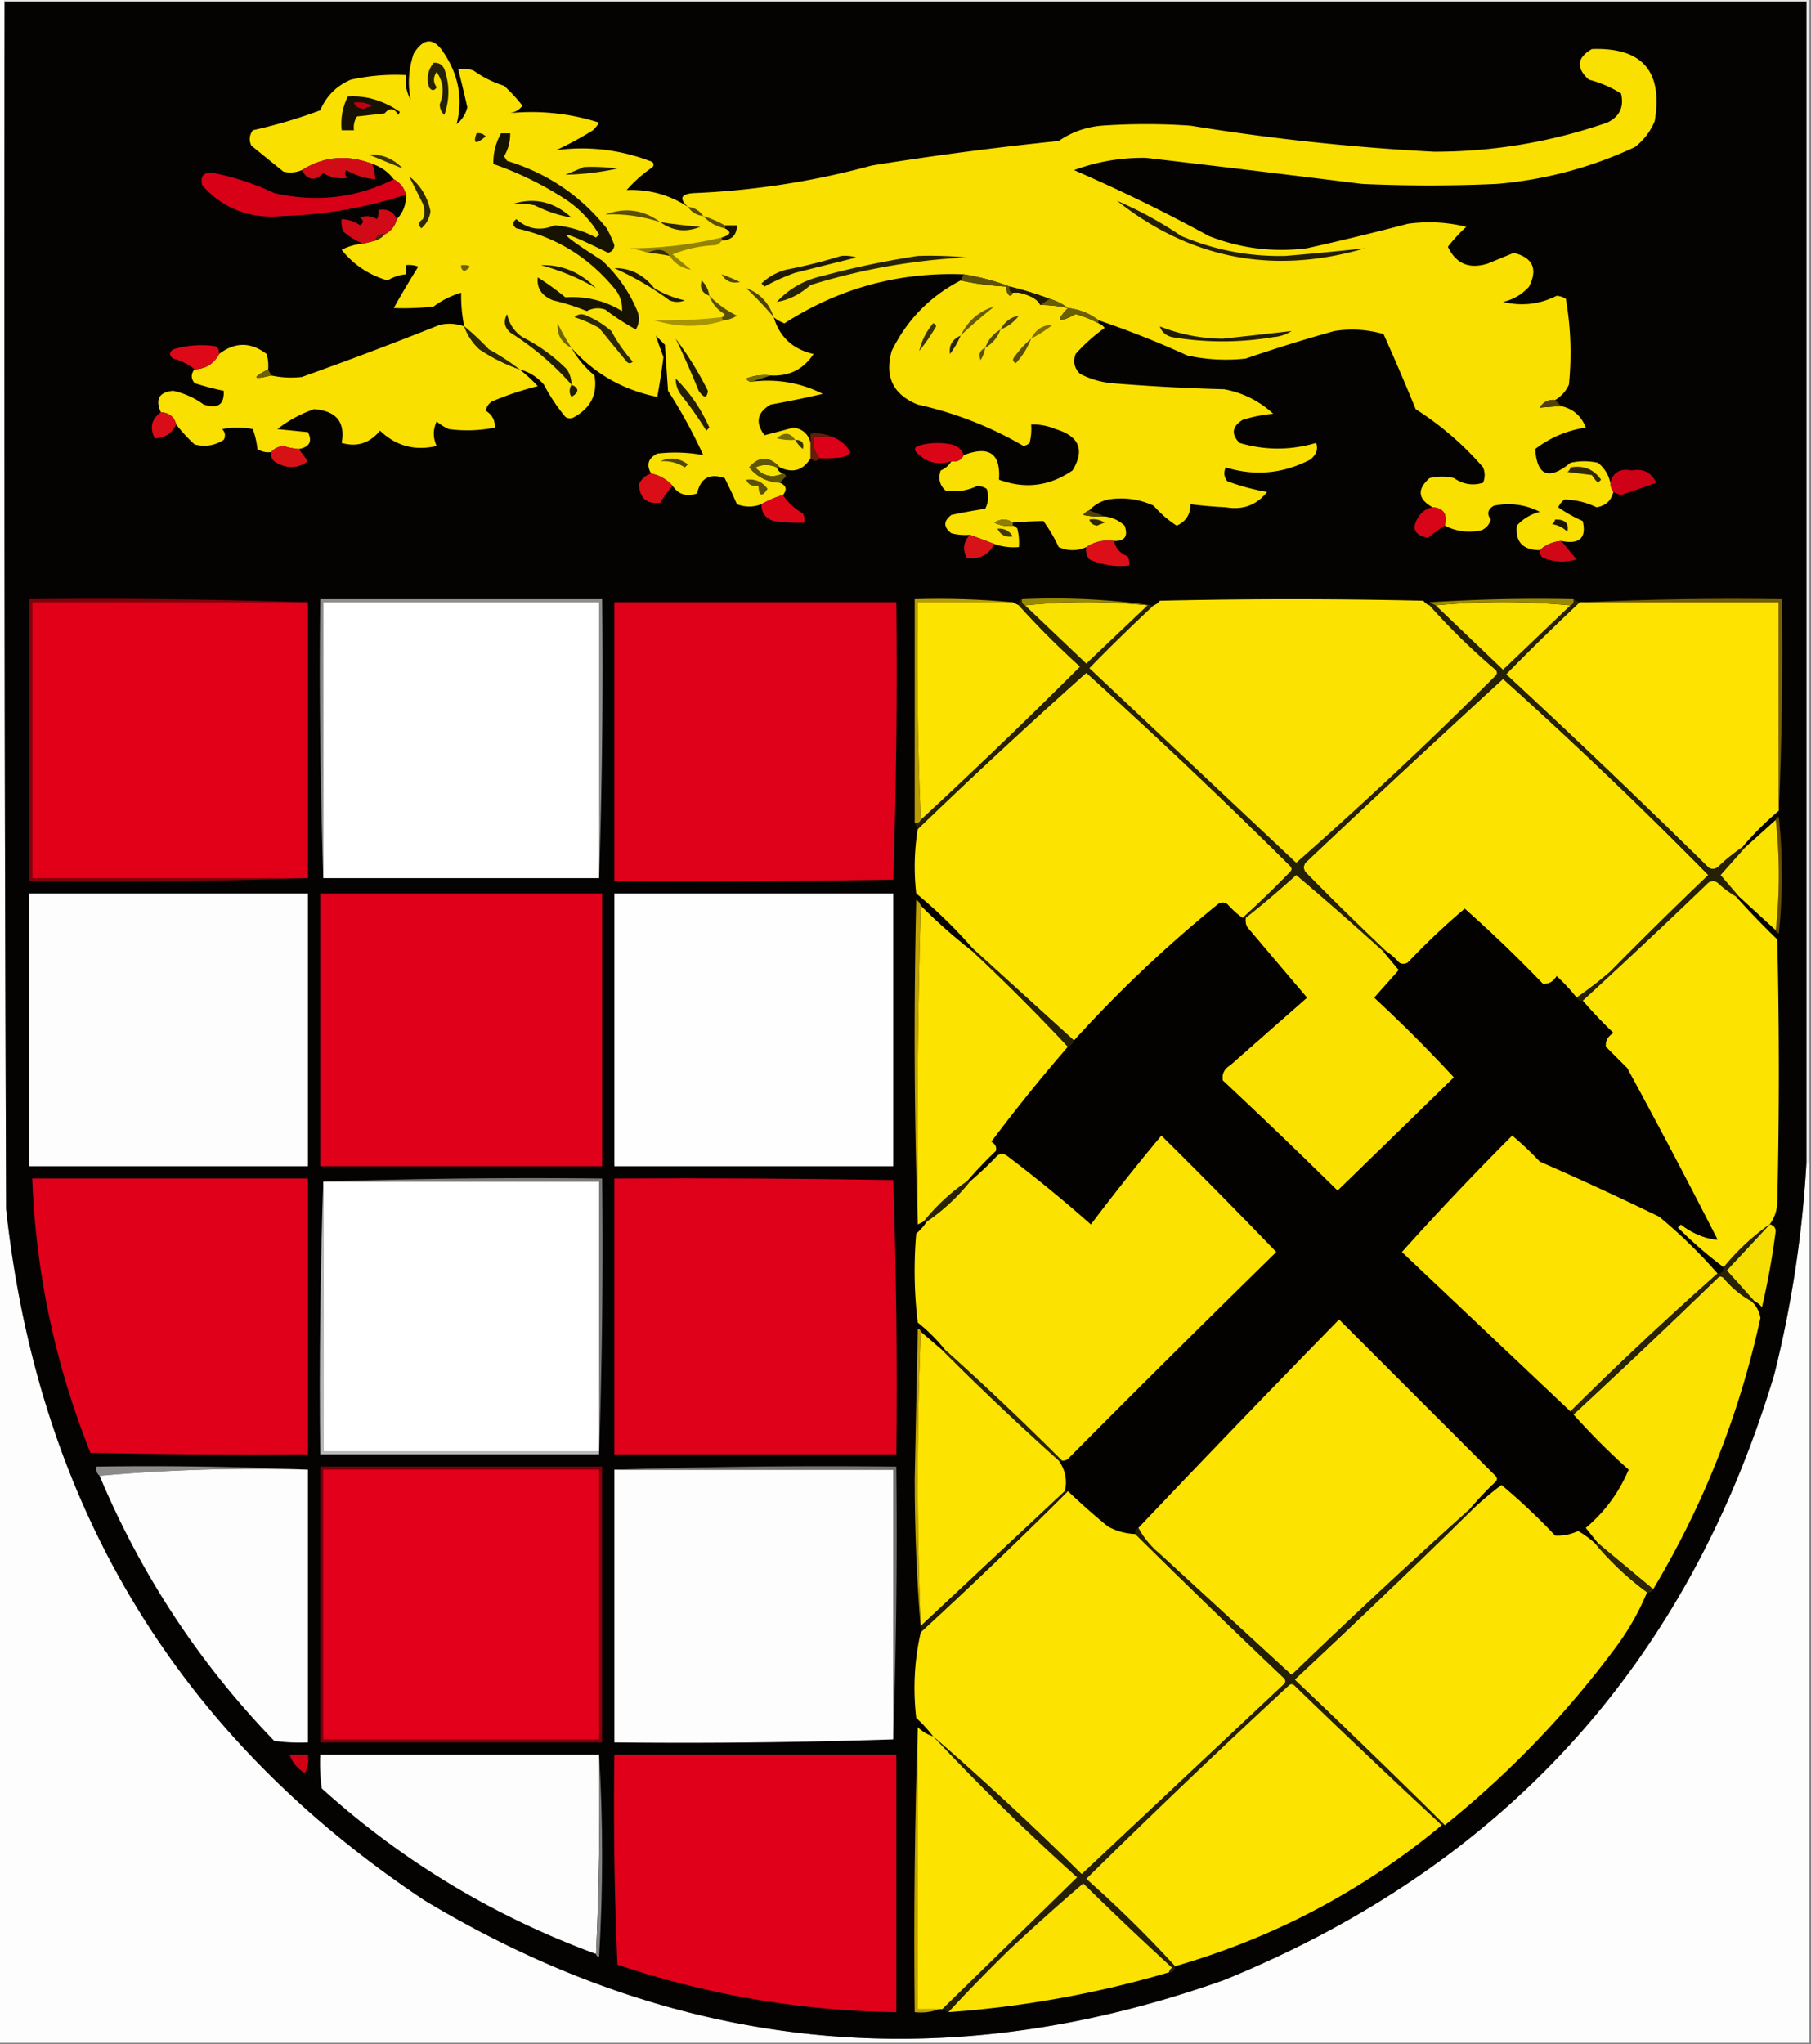 <svg xmlns="http://www.w3.org/2000/svg" width="591" height="667" style="shape-rendering:geometricPrecision;text-rendering:geometricPrecision;image-rendering:optimizeQuality;fill-rule:evenodd;clip-rule:evenodd"><rect width="100%" height="100%" fill="#808080" stroke="none"/><path style="opacity:1" fill="#fdfdfd" d="M-.5-.5h2v1c-.167 131.334 0 262.667.5 394C12.533 491.256 58.033 566.423 138.5 620c82.855 49.761 169.855 58.428 261 26 91.275-37.274 151.108-103.107 179.5-197.5a371.18 371.18 0 0 0 10.5-69h1v287H-.5V-.5z"/><path style="opacity:1" fill="#e6e5e6" d="M1.5.5v-1h589v380h-1V.5H1.5z"/><path style="opacity:1" fill="#040302" d="M1.5.5h588v379a371.18 371.18 0 0 1-10.5 69c-28.392 94.393-88.225 160.226-179.5 197.5-91.145 32.428-178.145 23.761-261-26C58.033 566.423 12.533 491.256 2 394.5c-.5-131.333-.667-262.666-.5-394z"/><path style="opacity:1" fill="#f9e000" d="M224.5 67.5c-2.967-2.75-2.3-4.25 2-4.5a262.722 262.722 0 0 0 58-9 1056.17 1056.17 0 0 1 61-8c4.192-2.885 8.858-4.552 14-5a210.49 210.49 0 0 1 29 0 736.57 736.57 0 0 0 79.5 8.5c19.374-.006 38.208-3.172 56.5-9.5 4.057-1.947 5.557-5.114 4.5-9.5a37.323 37.323 0 0 0-10.5-4.5c-4.229-3.843-3.895-7.177 1-10 16.406-.59 23.24 7.243 20.5 23.5-1.4 3.402-3.567 6.236-6.5 8.5-14.276 6.653-29.276 10.653-45 12a484.226 484.226 0 0 1-44 0 8872.144 8872.144 0 0 0-70.5-8.5c-8.098-.123-15.932 1.21-23.5 4a544.007 544.007 0 0 1 44 21.5c10.315 4.058 20.982 5.392 32 4a906.512 906.512 0 0 0 33-8c6.417-.87 12.751-.536 19 1a55.098 55.098 0 0 0-6 6.5c2.638 5.56 6.971 7.393 13 5.5 2.881-1.179 5.714-2.346 8.5-3.5 6.236 1.573 7.903 5.24 5 11-2.295 2.565-5.128 4.231-8.5 5 6.115 1.472 11.948.806 17.5-2a6.291 6.291 0 0 1 3 1c1.611 9.232 1.945 18.565 1 28-.996 2.16-2.496 3.827-4.5 5-2.181-.216-3.847.617-5 2.5a179.42 179.42 0 0 1 7-.5c3.886.883 6.553 3.217 8 7-6.116.92-11.616 3.253-16.5 7 .602 8.793 4.435 10.293 11.5 4.5 3-.667 6-.667 9 0 2.128 1.748 3.461 3.915 4 6.5a5.727 5.727 0 0 0 1 3c-.712 2.878-2.546 4.545-5.5 5-3.378-1.621-6.878-2.455-10.5-2.5a7.248 7.248 0 0 0-2 2.5 46.928 46.928 0 0 0 8 4.5c1.305 5.524-1.028 7.691-7 6.5-2.741.207-5.074 1.207-7 3-5.538-.032-8.038-2.699-7.5-8 2.03-2.237 4.53-3.737 7.5-4.5-4.732-2.401-9.732-3.068-15-2-2.025 1.194-2.359 2.694-1 4.5-.468 1.634-1.468 2.8-3 3.5-4.262.917-8.262.417-12-1.5.901-3.741-.432-5.741-4-6-4.788-2.663-5.121-5.829-1-9.5a16.242 16.242 0 0 1 8 0c2.987 2.044 6.154 2.544 9.5 1.5.667-1.667.667-3.333 0-5a99.992 99.992 0 0 0-22-19 802.756 802.756 0 0 0-10.5-24.5c-5.246-1.506-10.579-1.839-16-1a507.426 507.426 0 0 0-29 9 59.353 59.353 0 0 1-19-1 308.932 308.932 0 0 0-29-11.5c-2.89-2.233-6.223-3.566-10-4-1.75-1.37-3.75-2.37-6-3a103.83 103.83 0 0 0-13-4c-4.759-1.825-9.759-3.159-15-4-21.247-.789-40.747 4.545-58.5 16a11.803 11.803 0 0 1-3.5-2c1.933 6.487 6.267 10.487 13 12-3.295 4.981-7.962 7.314-14 7a16.873 16.873 0 0 0-8 1c.457.798 1.124 1.131 2 1 8.128-.953 15.794.38 23 4a352.116 352.116 0 0 1-17 3.5c-4.425 2.549-5.092 5.882-2 10 3.061-.79 6.227-1.624 9.5-2.5 2.987.49 4.82 2.157 5.5 5v5c-2.383 3.958-5.716 4.958-10 3-3.465-3.72-6.798-3.72-10 0 2.569 3.122 5.903 4.789 10 5 2.12.903 2.454 2.237 1 4a32.508 32.508 0 0 0-7 3c-2.7 1.016-5.366 1.016-8 0a192.803 192.803 0 0 0-4-8.5c-4.916-1.69-7.916-.023-9 5-3.471 1.163-6.138.33-8-2.5-1.85-2.072-4.183-3.405-7-4-1.667-2.808-1-4.975 2-6.5a49.974 49.974 0 0 1 15 .5 161.807 161.807 0 0 0-11.5-21l-1-15-3-3a243.353 243.353 0 0 0 2.5 7 239.845 239.845 0 0 1-2 13c-11.188-2.256-20.521-7.589-28-16 1.888 3.399 4.388 6.399 7.5 9 1.039 5.982-1.127 10.482-6.5 13.5-1 .667-2 .667-3 0a58.808 58.808 0 0 1-7-10.5c-2.17-2.512-4.837-4.179-8-5a74.903 74.903 0 0 0-10-6.5 84.01 84.01 0 0 0-8-7.5 49.37 49.37 0 0 1-1-11c-3.214.94-6.214 2.44-9 4.5a84.902 84.902 0 0 1-13 .5 297.356 297.356 0 0 1 8-13.5 8.435 8.435 0 0 0-4-.5v3a13.14 13.14 0 0 0-6 2c-6.087-1.763-11.087-5.096-15-10a18.399 18.399 0 0 1 7-2l4-1c1.21-.432 2.21-1.099 3-2 2.087-1.085 3.42-2.751 4-5 2.085-2.184 3.085-4.851 3-8-.624-2.254-1.957-3.92-4-5-1.796-2.4-4.13-4.067-7-5-8.127-3.16-15.794-2.493-23 2-1.955.824-3.955.99-6 .5L82 47.5c-.797-1.759-.63-3.425.5-5a166.253 166.253 0 0 0 22-6.5c2-4.667 5.333-8 10-10a67.622 67.622 0 0 1 18-1.5c-.375 2.896.125 5.563 1.5 8-.997-5.044-.664-10.044 1-15 3.333-5.333 6.667-5.333 10 0 4.748 7.27 6.081 14.936 4 23 1.797-1.427 2.964-3.26 3.5-5.5a412.858 412.858 0 0 0-3-12.5c1.699-.16 3.366.006 5 .5a35.16 35.16 0 0 0 10 5 55.098 55.098 0 0 1 6 6.5c-1.214 1.57-2.881 2.402-5 2.5 10.249-1.099 20.249-.099 30 3a11.392 11.392 0 0 1-2 2.5 109.726 109.726 0 0 1-12 6.5c10.414-1.392 20.581-.226 30.5 3.5 1.257.35 1.591 1.017 1 2a45.255 45.255 0 0 0-8.5 7.5c7.314-.28 13.981 1.553 20 5.5z"/><path style="opacity:1" fill="#272107" d="M141.5 20.5c1.624-.14 2.79.527 3.5 2 1.763 5.055 1.763 10.055 0 15-.991-.93-1.491-2.096-1.5-3.5 1.559-3.697 1.226-7.197-1-10.5-1.181 1.635-1.181 3.302 0 5-.774 1.211-1.607 1.211-2.5 0-.891-2.998-.391-5.664 1.5-8z"/><path style="opacity:1" fill="#171103" d="M113.5 31.5c2.357-.163 4.69.003 7 .5 3.699.908 7.032 2.408 10 4.5l-.5 1c-1.363-2.284-2.863-2.451-4.5-.5l-9 1c-.88 1.356-1.214 2.856-1 4.5h-4c-.389-3.914.278-7.58 2-11z"/><path style="opacity:1" fill="#c40014" d="M115.5 33.5a9.864 9.864 0 0 1 6 1l-3 1c-1.53-.14-2.53-.806-3-2z"/><path style="opacity:1" fill="#272205" d="M155.5 43.5c1.175-.219 2.175.114 3 1-3.228 2.759-4.228 2.426-3-1z"/><path style="opacity:1" fill="#d20c17" d="M121.5 53.5a20.691 20.691 0 0 1 1 5 22.916 22.916 0 0 1-9.5-3c-.617.95-.451 1.782.5 2.5-2.804.46-5.471-.04-8-1.5-2.784 2.72-5.117 2.386-7-1 7.206-4.493 14.873-5.16 23-2z"/><path style="opacity:1" fill="#3e3607" d="M120.5 50.5c4.086-.315 7.753 1.185 11 4.5a1129.445 1129.445 0 0 1-11-4.5z"/><path style="opacity:1" fill="#1f1b06" d="M190.5 54.5a60.94 60.94 0 0 1 11 .5 88.555 88.555 0 0 1-17 2 218.46 218.46 0 0 0 6-2.5z"/><path style="opacity:1" fill="#d70017" d="M128.5 58.5c2.043 1.08 3.376 2.746 4 5-13.111 4.272-26.611 6.605-40.5 7-10.407.979-19.074-2.355-26-10-.775-3.227.559-4.56 4-4A83.824 83.824 0 0 1 89.5 63c13.644 3.137 26.644 1.637 39-4.5z"/><path style="opacity:1" fill="#2d2709" d="M133.5 57.5c3.707 2.9 6.041 6.733 7 11.5-.354 2.264-1.354 4.098-3 5.5-1.156-1.076-.989-2.076.5-3 .667-1.667.667-3.333 0-5l-4.5-9z"/><path style="opacity:1" fill="#191403" d="M167.5 66.5c7.018-2.145 13.352-.645 19 4.5-4.099-.7-8.099-2.033-12-4a24.939 24.939 0 0 0-7-.5z"/><path style="opacity:1" fill="#574c09" d="M224.5 67.5c2.174.25 3.841 1.25 5 3-2.174-.25-3.841-1.25-5-3z"/><path style="opacity:1" fill="#5a4f05" d="M215.5 72.5c-5.947-1.962-11.947-2.796-18-2.5 6.517-2.407 12.517-1.574 18 2.5z"/><path style="opacity:1" fill="#5c5104" d="M229.5 70.5c2.518.764 4.851 1.764 7 3v1c-2.817-.595-5.15-1.928-7-4z"/><path style="opacity:1" fill="#171303" d="M163.5 43.5h3c.038 2.681-.629 5.181-2 7.5l1 1.5c13.163 4.014 23.996 11.347 32.5 22a40.79 40.79 0 0 1 2.5 5.5c-.113 1.28-.78 2.113-2 2.5-17.332-8.511-17.998-7.678-2 2.5 5.032 4.693 8.865 10.193 11.5 16.5.808 2.079.641 4.079-.5 6a78.697 78.697 0 0 1-10-6.5c-2.068-.687-4.068-.52-6 .5a70.406 70.406 0 0 0-11-3.5c-3.741-1.5-5.407-4-5-7.5a86.054 86.054 0 0 1 9 6.5c6.702-.437 12.869 1.063 18.5 4.5.164-3.022-.836-5.69-3-8-8.394-9.908-18.894-16.241-31.5-19-1.333-1-1.333-2 0-3 3.708 3.3 7.875 3.966 12.5 2a35.146 35.146 0 0 1 13.5 4l1-1a36.235 36.235 0 0 0-11-11.5A108.414 108.414 0 0 0 161 53.5c-.083-3.52.75-6.853 2.5-10z"/><path style="opacity:1" fill="#d00a17" d="M129.5 71.5c-.58 2.249-1.913 3.915-4 5-1.679-.215-2.679.452-3 2l-4 1c-2.32-.918-4.487-2.252-6.5-4a8.43 8.43 0 0 1-.5-4c2.177.086 4.177.753 6 2 1.211-.774 1.211-1.607 0-2.5 1.941-.743 3.774-.576 5.5.5a4.934 4.934 0 0 0 .5-3c2.893-.469 4.893.531 6 3z"/><path style="opacity:1" fill="#2b2604" d="M215.5 72.5c4.304.63 8.637 1.13 13 1.5-4.594 1.902-8.928 1.402-13-1.5z"/><path style="opacity:1" fill="#171303" d="M236.5 74.5v-1h4c-.037 3.202-1.703 4.868-5 5v-1c3.005-.875 3.338-1.875 1-3z"/><path style="opacity:1" fill="#4b290a" d="M125.5 76.5c-.79.901-1.79 1.568-3 2 .321-1.548 1.321-2.215 3-2z"/><path style="opacity:1" fill="#938304" d="M235.5 77.5v1c-.418.722-1.084 1.222-2 1.5-4.91.191-9.576 1.191-14 3l6 5c-2.886-.454-5.219-1.954-7-4.5-.652-1.225-1.819-1.892-3.5-2-1.385.014-2.551.348-3.5 1a31.94 31.94 0 0 0-6-1.5 131.14 131.14 0 0 0 30-3.5z"/><path style="opacity:1" fill="#332c05" d="M211.5 82.5c.949-.652 2.115-.986 3.5-1 1.681.108 2.848.775 3.5 2a51.648 51.648 0 0 0-7-1z"/><path style="opacity:1" fill="#231e05" d="M364.5 65.5a128.187 128.187 0 0 1 21 11.5c10.864 4.596 22.197 6.763 34 6.5 8.718-.734 17.384-1.567 26-2.5-29.892 8.72-56.892 3.553-81-15.5z"/><path style="opacity:1" fill="#272207" d="M299.5 83.5c5.344-.166 10.677 0 16 .5a205.413 205.413 0 0 0-51 9c-3.471 3.072-7.138 4.905-11 5.5 4.053-4.364 9.053-7.197 15-8.5a285.493 285.493 0 0 1 31-6.5z"/><path style="opacity:1" fill="#706107" d="M150.5 86.5c3.297-.171 3.631.495 1 2-.798-.457-1.131-1.124-1-2z"/><path style="opacity:1" fill="#1f1a04" d="M176.5 86.5c6.86-.197 12.86 2.303 18 7.5-5.516-3.246-11.516-5.746-18-7.5z"/><path style="opacity:1" fill="#1f1a06" d="M274.5 83.5c1.699-.16 3.366.007 5 .5l-20 5a67.193 67.193 0 0 0-10 4.5l-1-1c2.232-2.145 4.899-3.645 8-4.5a169.204 169.204 0 0 0 18-4.5z"/><path style="opacity:1" fill="#1e1904" d="M200.5 87.5c5.113-.112 9.447 2.054 13 6.5a32.463 32.463 0 0 0 10 4c-1.667.667-3.333.667-5 0a97.298 97.298 0 0 0-18-10.5z"/><path style="opacity:1" fill="#504705" d="M235.5 89.5a69.385 69.385 0 0 1 6 2.5c-2.703.605-4.703-.228-6-2.5z"/><path style="opacity:1" fill="#fae000" d="M313.5 91.5a89.906 89.906 0 0 0 15 2c-.219 1.175.114 2.175 1 3 .607-.124.94-.457 1-1a8.435 8.435 0 0 1 4 .5c2.641.873 4.307 2.04 5 3.5 3.045.008 6.045.341 9 1-4.114 4.39-3.281 5.057 2.5 2a34.05 34.05 0 0 1 7.5 3c.789.283 1.456.783 2 1.5a57.73 57.73 0 0 0-9.5 8.5c-.896 2.525-.396 4.692 1.5 6.5a28.946 28.946 0 0 0 10 3 660.4 660.4 0 0 0 37 2c6.14 1.152 11.474 3.818 16 8a45.984 45.984 0 0 0-10 2c-3.45 2.158-3.783 4.658-1 7.5 8.298 2.467 16.632 2.467 25 0 .729 2.095.063 3.928-2 5.5-8.893 4.573-18.059 5.407-27.5 2.5-.72 1.612-.554 3.112.5 4.5a70.514 70.514 0 0 0 13 3.5c-3.402 4.304-7.902 5.971-13.5 5a142.837 142.837 0 0 1-11.5-1c-.001 3.343-1.501 5.677-4.5 7a34.517 34.517 0 0 1-7.5-6.5c-4.791-2.199-9.791-2.866-15-2-2.41.6-4.41 1.766-6 3.5-.789.283-1.456.783-2 1.5 2.31.497 4.643.663 7 .5 2.463.281 4.63 1.281 6.5 3 1.238 3.426.071 5.092-3.5 5-3.377-.432-6.377.235-9 2-2.969 1.325-5.969 1.325-9 0a50.57 50.57 0 0 0-5-8.5c-3.3.046-6.634.212-10 .5-1.864-1.293-3.864-1.293-6 0a9.86 9.86 0 0 0 6 1c.617.111 1.117.444 1.5 1 .495 1.973.662 3.973.5 6-2.779.221-5.446-.112-8-1a349.416 349.416 0 0 0-8-3 18.453 18.453 0 0 1-6-.5c-2.667-2-2.667-4 0-6a190.728 190.728 0 0 1 11-2c1.091-2.064 1.258-4.231.5-6.5a6.293 6.293 0 0 0-3-1c-3.345 1.641-6.845 2.141-10.5 1.5-1.896-1.808-2.396-3.975-1.5-6.5 1.518-.663 2.685-1.663 3.5-3 1.88.271 3.213-.396 4-2 8.283-3.185 12.116-.518 11.5 8 8.503 3.149 16.503 2.149 24-3 4.066-6.667 2.233-11.167-5.5-13.5a18.991 18.991 0 0 0-8-1.5 18.453 18.453 0 0 1-.5 6 3.943 3.943 0 0 1-2 1c-10.694-6.252-22.194-10.752-34.5-13.5-8.038-3.243-10.871-9.077-8.5-17.5 4.991-10.157 12.491-17.824 22.5-23z"/><path style="opacity:1" fill="#5c5106" d="M314.5 89.5c5.241.841 10.241 2.175 15 4-.172.992.162 1.658 1 2-.06.543-.393.876-1 1-.886-.825-1.219-1.825-1-3a89.906 89.906 0 0 1-15-2l1-2z"/><path style="opacity:1" fill="#383108" d="M231.5 96.5c-2.414-.906-3.247-2.572-2.5-5 1.372 1.41 2.205 3.077 2.5 5z"/><path style="opacity:1" fill="#4c4207" d="M252.5 103.5a118.91 118.91 0 0 0-9-9.5c4.428 1.6 7.428 4.766 9 9.5z"/><path style="opacity:1" fill="#1e1903" d="M329.5 93.5a103.83 103.83 0 0 1 13 4l-3 2c-.693-1.46-2.359-2.627-5-3.5a8.435 8.435 0 0 0-4-.5c-.838-.342-1.172-1.008-1-2z"/><path style="opacity:1" fill="#675b03" d="M342.5 97.5c2.25.63 4.25 1.63 6 3a41.742 41.742 0 0 0-9-1l3-2z"/><path style="opacity:1" fill="#594e09" d="M231.5 96.5a33.697 33.697 0 0 0 9 6.5 10.134 10.134 0 0 1-4 1.5c-.667 0-1-.333-1-1 .543-.06.876-.393 1-1-2.438-1.431-4.104-3.43-5-6z"/><path style="opacity:1" fill="#6b5f05" d="M348.5 100.5c3.777.434 7.11 1.767 10 4v1a34.05 34.05 0 0 0-7.5-3c-5.781 3.057-6.614 2.39-2.5-2z"/><path style="opacity:1" fill="#675c05" d="M313.5 109.5c2.358-4.87 6.025-8.037 11-9.5a150.774 150.774 0 0 0-11 9.5z"/><path style="opacity:1" fill="#a79503" d="M235.5 103.5c0 .667.333 1 1 1-7.502 2.406-15.168 2.406-23 0 7.336.165 14.669-.169 22-1z"/><path style="opacity:1" fill="#4b420c" d="M326.5 107.5c1.379-2.573 3.379-4.073 6-4.5-1.614 2.127-3.614 3.627-6 4.5z"/><path style="opacity:1" fill="#fae000" d="M151.5 106.5c1.026 2.872 2.692 5.372 5 7.5a59.262 59.262 0 0 0 13 6.5 45.494 45.494 0 0 1 6 5.5 99.004 99.004 0 0 0-15 5c-1.074.739-1.741 1.739-2 3 2.076 1.244 3.076 3.077 3 5.5a45.527 45.527 0 0 1-15 .5 15.645 15.645 0 0 1-4-2.5c-1.238 2.668-1.238 5.334 0 8-7.109 1.682-13.276.015-18.5-5-3.362 4.109-7.529 5.442-12.5 4 1.238-6.788-1.762-10.454-9-11a41.468 41.468 0 0 0-12 6.5l10 1c1.499 3.033.499 4.866-3 5.5a20.223 20.223 0 0 1-5-1c-1.67.168-3.004.835-4 2-1.644.214-3.144-.12-4.5-1a26.689 26.689 0 0 0-1.5-6.5 25.238 25.238 0 0 0-10 0c1.017 1.049 1.184 2.216.5 3.5-2.917 1.893-6.084 2.393-9.5 1.5a53.848 53.848 0 0 1-6-6.5c-.63-2.497-2.296-3.83-5-4-1.91-4.232-.577-6.565 4-7a26.376 26.376 0 0 1 10 4.5c4.578 1.486 6.744-.014 6.5-4.5a86.736 86.736 0 0 1-9.5-2.5c-1.228-1.49-1.228-2.99 0-4.5 3.64-.152 6.307-1.818 8-5 5.168-3.959 10.335-3.959 15.5 0 .493 1.634.66 3.301.5 5-5.385 2.82-5.052 3.487 1 2 3.317.721 6.65.888 10 .5a1292.268 1292.268 0 0 0 45-17c2.721-.602 5.387-.435 8 .5z"/><path style="opacity:1" fill="#2c2707" d="M187.5 103.5c1.101-1.098 2.434-1.265 4-.5a31.317 31.317 0 0 1 8 5 52.17 52.17 0 0 0 7 10c-.667.667-1.333.667-2 0l-9-11a42.234 42.234 0 0 0-8-3.5z"/><path style="opacity:1" fill="#7f6f03" d="M336.5 110.5c1.476-2.999 3.809-4.499 7-4.5a43.842 43.842 0 0 1-7 4.5z"/><path style="opacity:1" fill="#211c04" d="M378.5 106.5c6.521 2.6 13.354 3.933 20.5 4a2194.22 2194.22 0 0 0 22.5-2.5c-1.785 1.163-3.785 1.83-6 2a99.066 99.066 0 0 1-33 0c-2.044-.498-3.378-1.665-4-3.5z"/><path style="opacity:1" fill="#6f6403" d="M186.5 113.5c-3.342-1.689-4.842-4.355-4.5-8a68.505 68.505 0 0 0 4.5 8z"/><path style="opacity:1" fill="#3b3406" d="M304.5 105.5c.543.06.876.393 1 1a65.815 65.815 0 0 1-5.5 8c.726-3.271 2.226-6.271 4.5-9z"/><path style="opacity:1" fill="#514809" d="M326.5 107.5c-.919 2.589-2.586 4.589-5 6 .919-2.589 2.586-4.589 5-6z"/><path style="opacity:1" fill="#292308" d="M313.5 109.5a27.563 27.563 0 0 1-3.5 6c-.387-2.804.779-4.804 3.5-6z"/><path style="opacity:1" fill="#211c05" d="M186.5 125.5c-5.812-6.587-12.479-12.254-20-17-1.947-1.776-2.28-3.776-1-6 .65 3.155 2.317 5.655 5 7.5a56.289 56.289 0 0 1 14.5 10.5c1.009 1.525 1.509 3.192 1.5 5z"/><path style="opacity:1" fill="#de0918" d="M71.5 115.5c-1.693 3.182-4.36 4.848-8 5-2.027-1.68-4.36-2.847-7-3.5-1.333-1-1.333-2 0-3a31.317 31.317 0 0 1 14-1c.752.671 1.086 1.504 1 2.5z"/><path style="opacity:1" fill="#2c2707" d="M151.5 106.5a84.01 84.01 0 0 1 8 7.5 74.903 74.903 0 0 1 10 6.5 59.262 59.262 0 0 1-13-6.5c-2.308-2.128-3.974-4.628-5-7.5z"/><path style="opacity:1" fill="#5c5203" d="M321.5 113.5a10.134 10.134 0 0 1-1.5 4c-.773-1.852-.273-3.186 1.5-4z"/><path style="opacity:1" fill="#584e0a" d="M336.5 110.5a24.99 24.99 0 0 1-5 8c-1.021-.502-1.188-1.168-.5-2a32.859 32.859 0 0 1 5.5-6z"/><path style="opacity:1" fill="#6e6101" d="m87.5 120.5 1 2c-6.052 1.487-6.385.82-1-2z"/><path style="opacity:1" fill="#7a6f01" d="m251.5 122.5-6 2c-.876.131-1.543-.202-2-1a16.873 16.873 0 0 1 8-1z"/><path style="opacity:1" fill="#1e1904" d="M220.5 110.5a108.485 108.485 0 0 1 10.5 17c-.257 2.475-1.257 2.475-3 0a278.775 278.775 0 0 0-7.5-17z"/><path style="opacity:1" fill="#1f1b06" d="M186.5 125.5c2.541 1.123 2.541 2.456 0 4-.792-1.2-.792-2.533 0-4z"/><path style="opacity:1" fill="#514107" d="m507.5 130.5 2 2a179.42 179.42 0 0 0-7 .5c1.153-1.883 2.819-2.716 5-2.5z"/><path style="opacity:1" fill="#231e07" d="M220.5 123.5c4.631 4.571 8.298 9.905 11 16l-1 1a124.26 124.26 0 0 0-8.5-12c-1.009-1.525-1.509-3.192-1.5-5z"/><path style="opacity:1" fill="#d90d17" d="M52.5 134.5c2.704.17 4.37 1.503 5 4-1.431 2.935-3.764 4.435-7 4.5-1.728-3.491-1.062-6.325 2-8.5z"/><path style="opacity:1" fill="#776b09" d="M259.5 143.5a18.453 18.453 0 0 1-6-.5c2.361-2.109 4.361-1.942 6 .5z"/><path style="opacity:1" fill="#631d09" d="M271.5 142.5h-6c-.329 2.728.337 5.062 2 7-.848 1.125-1.848 1.125-3 0v-8c2.559-.302 4.893.032 7 1z"/><path style="opacity:1" fill="#373107" d="M259.5 143.5c2.186.011 3.019 1.011 2.5 3a10.515 10.515 0 0 1-2.5-3z"/><path style="opacity:1" fill="#dc0018" d="M271.5 142.5c2.589.919 4.589 2.586 6 5a4.457 4.457 0 0 1-2 1.5 32.462 32.462 0 0 1-8 .5c-1.663-1.938-2.329-4.272-2-7h6z"/><path style="opacity:1" fill="#db0518" d="M314.5 148.5c-.787 1.604-2.12 2.271-4 2-4.421 1.441-8.254.441-11.5-3-.688-.832-.521-1.498.5-2 3.608-1.093 7.275-1.26 11-.5 2.044.498 3.378 1.665 4 3.5z"/><path style="opacity:1" fill="#d71217" d="M97.5 146.5a494.818 494.818 0 0 0 3 4c-3.487 2.524-7.154 2.524-11 0-.886-.825-1.219-1.825-1-3 .996-1.165 2.33-1.832 4-2 1.635.546 3.301.88 5 1z"/><path style="opacity:1" fill="#4f460a" d="M215.5 150.5c3.095-1.466 6.095-1.132 9 1l-1 1c-2.443-1.555-5.11-2.222-8-2z"/><path style="opacity:1" fill="#f5e300" d="M253.5 152.5c.333 1 1 1.667 2 2-3.41 1.595-6.41.928-9-2 2.311-1.075 4.644-1.075 7 0z"/><path style="opacity:1" fill="#605504" d="M254.5 152.5h-1c-2.356-1.075-4.689-1.075-7 0 2.59 2.928 5.59 3.595 9 2 .543.06.876.393 1 1a31.147 31.147 0 0 0-2 2c-4.097-.211-7.431-1.878-10-5 3.202-3.72 6.535-3.72 10 0z"/><path style="opacity:1" fill="#2f290a" d="M512.5 152.5c4.241-.75 7.574.583 10 4l-1 1a11.38 11.38 0 0 1-2-2.5l-8-1c.556-.383.889-.883 1-1.5z"/><path style="opacity:1" fill="#cf0116" d="M526.5 160.5a5.727 5.727 0 0 1-1-3c.949-3.44 3.282-4.774 7-4 3.728-.704 6.394.629 8 4a492.196 492.196 0 0 1-11.5 4 11.123 11.123 0 0 1-2.5-1z"/><path style="opacity:1" fill="#d90e17" d="M212.5 154.5c2.817.595 5.15 1.928 7 4a37.03 37.03 0 0 0-4 5.5c-4.412.597-6.745-1.403-7-6 .847-1.771 2.18-2.937 4-3.5z"/><path style="opacity:1" fill="#5a5008" d="M243.5 156.5c2.963-.349 5.296.651 7 3-1.833 2.79-2.833 2.457-3-1-1.983.343-3.317-.324-4-2z"/><path style="opacity:1" fill="#dc0617" d="M255.5 161.5c1.67 2.502 3.836 4.502 6.5 6 .483.948.649 1.948.5 3a50.464 50.464 0 0 1-10-.5c-2.715-.875-4.048-2.708-4-5.5a32.508 32.508 0 0 1 7-3z"/><path style="opacity:1" fill="#d70517" d="M467.5 165.5c3.568.259 4.901 2.259 4 6a55.64 55.64 0 0 0-5.5 4c-4.511-.87-5.511-3.203-3-7 1.129-1.641 2.629-2.641 4.5-3z"/><path style="opacity:1" fill="#514004" d="m355.5 166.5 5 2a24.935 24.935 0 0 1-7-.5c.544-.717 1.211-1.217 2-1.5z"/><path style="opacity:1" fill="#8e7e02" d="M330.5 170.5v1a9.86 9.86 0 0 1-6-1c2.136-1.293 4.136-1.293 6 0z"/><path style="opacity:1" fill="#2d2905" d="M355.5 169.5c1.788-.285 3.455.048 5 1l-2.5 1c-1.376-.184-2.209-.851-2.5-2z"/><path style="opacity:1" fill="#1c1703" d="M507.5 169.5c3.267-.076 4.601 1.257 4 4-1.393-1.363-3.059-2.196-5-2.5.556-.383.889-.883 1-1.5z"/><path style="opacity:1" fill="#413a04" d="M325.5 172.5c2.181-.216 3.847.617 5 2.5-2.329.396-3.995-.438-5-2.5z"/><path style="opacity:1" fill="#d61317" d="M316.5 174.5c2.643.954 5.31 1.954 8 3-1.95 3.642-4.95 5.142-9 4.5-1.417-2.743-1.084-5.243 1-7.5z"/><path style="opacity:1" fill="#dc0e18" d="M363.5 176.5c.609 2.443 2.109 4.11 4.5 5 .483.948.649 1.948.5 3-4.609.526-8.943-.141-13-2-.929-1.189-1.262-2.522-1-4 2.623-1.765 5.623-2.432 9-2z"/><path style="opacity:1" fill="#d00716" d="M509.5 176.5c1.644 1.981 3.31 3.981 5 6-3.688 1.12-7.354.953-11-.5-.752-.671-1.086-1.504-1-2.5 1.926-1.793 4.259-2.793 7-3z"/><path style="opacity:1" fill="#830009" d="M100.5 196.5h-90v90h90a2071.745 2071.745 0 0 1-91 1v-92c30.505-.331 60.838.002 91 1z"/><path style="opacity:1" fill="#e20019" d="M100.5 196.5v90h-90v-90h90z"/><path style="opacity:1" fill="#8e8e8e" d="M195.5 286.5v-90h-90v90a2071.736 2071.736 0 0 1-1-91h92c.331 30.505-.002 60.838-1 91z"/><path style="opacity:1" fill="#fefffe" d="M195.5 286.5h-90v-90h90v90z"/><path style="opacity:1" fill="#df0019" d="M200.5 196.5h92c.329 30.24-.005 60.407-1 90.5-30.332.5-60.665.667-91 .5v-91z"/><path style="opacity:1" fill="#b99c00" d="M330.5 196.5h-31c-.331 23.839.002 47.506 1 71-.342.838-1.008 1.172-2 1v-73c10.846-.328 21.513.006 32 1z"/><path style="opacity:1" fill="#fde300" d="m330.5 196.5 2 1a282.878 282.878 0 0 0 20 20 1835.51 1835.51 0 0 1-52 50 1260.363 1260.363 0 0 1-1-71h31z"/><path style="opacity:1" fill="#fee300" d="M515.5 196.5h65v68a102.102 102.102 0 0 0-12 12 61.457 61.457 0 0 0-8 6.5c-1 .667-2 .667-3 0a2932.1 2932.1 0 0 0-66-63 792.03 792.03 0 0 1 24-23.5z"/><path style="opacity:1" fill="#765f01" d="M516.5 196.5c21.494-.997 43.16-1.331 65-1 .331 23.173-.002 46.173-1 69v-68h-64z"/><path style="opacity:1" fill="#fde300" d="M405.5 299.5c-1.75-1.242-3.417-2.742-5-4.5-1-.667-2-.667-3 0a423.035 423.035 0 0 0-47 44.5l-33-30a157.334 157.334 0 0 0-18.5-18c-.795-7.08-.628-14.08.5-21a1986.88 1986.88 0 0 1 55-51 1970.835 1970.835 0 0 1 66.5 63c.667.667.667 1.333 0 2a324.97 324.97 0 0 1-15.5 15zM514.5 325.5a63.707 63.707 0 0 0-6.5-7c-1.113 1.829-2.613 2.663-4.5 2.5a440.702 440.702 0 0 0-25.5-24.5 227.912 227.912 0 0 0-18.5 17.5c-1 .667-2 .667-3 0a19.552 19.552 0 0 0-4-3.5 967.862 967.862 0 0 1-26.5-26c-.667-1-.667-2 0-3a5459.948 5459.948 0 0 1 64.5-60 1515.826 1515.826 0 0 1 67 64 1422.349 1422.349 0 0 0-32 31.5 126.884 126.884 0 0 1-11 8.5z"/><path style="opacity:1" fill="#252006" d="M333.5 195.5c-.172.992.162 1.658 1 2 6.62 6.284 13.286 12.617 20 19 6.687-6.355 13.354-12.688 20-19h2a603.375 603.375 0 0 0-21 20.5c22.512 21.179 45.012 42.346 67.5 63.5a1396.768 1396.768 0 0 0 65-61c.667-.667.667-1.333 0-2a213.308 213.308 0 0 1-21.5-21v-1l2 1c7.286 6.951 14.62 13.951 22 21 7.354-7.021 14.687-14.021 22-21 .838-.342 1.172-1.008 1-2l2 1a792.03 792.03 0 0 0-24 23.5 2932.1 2932.1 0 0 1 66 63c1 .667 2 .667 3 0a61.457 61.457 0 0 1 8-6.5h1c-2.644 2.98-5.311 5.98-8 9 2.023 2.353 4.023 4.686 6 7h-1a32.324 32.324 0 0 1-6-4.5c-1-.667-2-.667-3 0a2208.077 2208.077 0 0 1-41 38.5c-.992.172-1.658-.162-2-1a126.884 126.884 0 0 0 11-8.5 1422.349 1422.349 0 0 1 32-31.5 1515.826 1515.826 0 0 0-67-64 5459.948 5459.948 0 0 0-64.5 60c-.667 1-.667 2 0 3a967.862 967.862 0 0 0 26.5 26h-1a1015.38 1015.38 0 0 0-28.5-25 318.96 318.96 0 0 1-16.5 14h-1a324.97 324.97 0 0 0 15.5-15c.667-.667.667-1.333 0-2a1970.835 1970.835 0 0 0-66.5-63 1986.88 1986.88 0 0 0-55 51l-1-2c.992.172 1.658-.162 2-1a1835.51 1835.51 0 0 0 52-50 282.878 282.878 0 0 1-20-20c-.172-.992.162-1.658 1-2z"/><path style="opacity:1" fill="#fbe300" d="M512.5 197.5a148850.36 148850.36 0 0 0-22 21c-7.38-7.049-14.714-14.049-22-21a242.56 242.56 0 0 1 44 0z"/><path style="opacity:1" fill="#fce200" d="M466.5 197.5a213.308 213.308 0 0 0 21.5 21c.667.667.667 1.333 0 2a1396.768 1396.768 0 0 1-65 61c-22.488-21.154-44.988-42.321-67.5-63.5a603.375 603.375 0 0 1 21-20.5c.789-.283 1.456-.783 2-1.5 28.667-.667 57.333-.667 86 0 .544.717 1.211 1.217 2 1.5z"/><path style="opacity:1" fill="#fae200" d="M374.5 197.5a86391.215 86391.215 0 0 0-20 19c-6.714-6.383-13.38-12.716-20-19a200.55 200.55 0 0 1 40 0z"/><path style="opacity:1" fill="#9a8900" d="M466.5 196.5a552.805 552.805 0 0 1 47-1c.172.992-.162 1.658-1 2a242.56 242.56 0 0 0-44 0l-2-1z"/><path style="opacity:1" fill="#988900" d="M333.5 195.5c14.373-.649 28.373.018 42 2h-1a200.55 200.55 0 0 0-40 0c-.838-.342-1.172-1.008-1-2z"/><path style="opacity:1" fill="#674d01" d="M579.5 267.5c.06-.543.393-.876 1-1a181.045 181.045 0 0 1 0 38c-.607-.124-.94-.457-1-1 1.333-12 1.333-24 0-36z"/><path style="opacity:1" fill="#fbe300" d="M579.5 267.5c1.333 12 1.333 24 0 36-3.974-3.638-7.974-7.305-12-11a2968.346 2968.346 0 0 0-6-7c2.689-3.02 5.356-6.02 8-9l10-9z"/><path style="opacity:1" fill="#fbe100" d="M451.5 310.5c1.644 1.981 3.31 3.981 5 6l-8 9c9 8.333 17.667 17 26 26a19900.63 19900.63 0 0 1-38 37 1903.96 1903.96 0 0 0-37.5-36c-.329-2.114.504-3.78 2.5-5 8.359-7.362 16.692-14.696 25-22l-19.5-23a4.934 4.934 0 0 1-.5-3 318.96 318.96 0 0 0 16.5-14 1015.38 1015.38 0 0 1 28.5 25z"/><path style="opacity:1" fill="#fde300" d="M566.5 292.5a265.628 265.628 0 0 0 13.5 14c.667 28.667.667 57.333 0 86-.153 2.651-.987 4.984-2.5 7-5.608 3.939-10.608 8.606-15 14a135.874 135.874 0 0 1-15-13l1-1c3.84 2.924 7.84 4.59 12 5a2234.689 2234.689 0 0 0-29.5-56l-7-7c-.163-1.887.671-3.387 2.5-4.5a147.277 147.277 0 0 1-10-10.5 2208.077 2208.077 0 0 0 41-38.5c1-.667 2-.667 3 0a32.324 32.324 0 0 0 6 4.5z"/><path style="opacity:1" fill="#fdfdfd" d="M9.5 291.5h91v89h-91v-89z"/><path style="opacity:1" fill="#fefefe" d="M200.5 291.5h91v89h-91v-89z"/><path style="opacity:1" fill="#e00019" d="M104.5 291.5h92v89h-92v-89z"/><path style="opacity:1" fill="#030201" d="M405.5 299.5h1a4.934 4.934 0 0 0 .5 3l19.5 23a37531.934 37531.934 0 0 0-25 22c-1.996 1.22-2.829 2.886-2.5 5a1903.96 1903.96 0 0 1 37.5 36 19900.63 19900.63 0 0 0 38-37c-8.333-9-17-17.667-26-26l8-9c-1.69-2.019-3.356-4.019-5-6h1a19.552 19.552 0 0 1 4 3.5c1 .667 2 .667 3 0a227.912 227.912 0 0 1 18.5-17.5 440.702 440.702 0 0 1 25.5 24.5c1.887.163 3.387-.671 4.5-2.5a63.707 63.707 0 0 1 6.5 7c.342.838 1.008 1.172 2 1a147.277 147.277 0 0 0 10 10.5c-1.829 1.113-2.663 2.613-2.5 4.5l7 7a2234.689 2234.689 0 0 1 29.5 56c-4.16-.41-8.16-2.076-12-5l-1 1a135.874 135.874 0 0 0 15 13c0 1.333-.667 2-2 2a166.139 166.139 0 0 0-19-18.5 1028.307 1028.307 0 0 0-39-18 107.985 107.985 0 0 0-9-8.5 964.134 964.134 0 0 0-36 38l55 52c.667 0 1 .333 1 1a229.508 229.508 0 0 0 18 18c-3.187 7.506-7.853 13.84-14 19 1.357 1.686 2.69 3.352 4 5h-1a32.924 32.924 0 0 0-5.5-4c-2.437 1.154-4.937 1.654-7.5 1.5a203.287 203.287 0 0 0-17.5-16.5 108.996 108.996 0 0 0-9.5 8h-1a107.125 107.125 0 0 1 8.5-9c.667-.667.667-1.333 0-2l-51-51a6351.689 6351.689 0 0 0-65.5 68c-.838.342-1.172 1.008-1 2a19.936 19.936 0 0 1-9-2.5 227.35 227.35 0 0 1-13-11.5h-1c.842-3.517.175-6.851-2-10h1a2.428 2.428 0 0 0 2-.5 6472.724 6472.724 0 0 1 68-67.5 2006.118 2006.118 0 0 0-37.5-38 757.375 757.375 0 0 0-23 29 465.376 465.376 0 0 0-27.5-22.5c-1-.667-2-.667-3 0a107.125 107.125 0 0 1-9 8.5h-1a133.234 133.234 0 0 1 9.5-10c.311-1.242-.189-2.242-1.5-3a561.66 561.66 0 0 1 25-31c1-.333 1.667-1 2-2a423.035 423.035 0 0 1 47-44.5c1-.667 2-.667 3 0 1.583 1.758 3.25 3.258 5 4.5z"/><path style="opacity:1" fill="#c3a100" d="M300.5 295.5a2704.72 2704.72 0 0 0-1 104c-1.163-34.595-1.329-69.928-.5-106 .717.544 1.217 1.211 1.5 2z"/><path style="opacity:1" fill="#fde300" d="M300.5 295.5a180.487 180.487 0 0 0 17 15 679.366 679.366 0 0 1 31 31 561.66 561.66 0 0 0-25 31c1.311.758 1.811 1.758 1.5 3a133.234 133.234 0 0 0-9.5 10 64.748 64.748 0 0 0-14 13l-2 1a2704.72 2704.72 0 0 1 1-104z"/><path style="opacity:1" fill="#252006" d="m317.5 309.5 33 30c-.333 1-1 1.667-2 2a679.366 679.366 0 0 0-31-31v-1z"/><path style="opacity:1" fill="#fce200" d="M346.5 476.5a969.136 969.136 0 0 0-38-36 57.509 57.509 0 0 0-9-9 140.772 140.772 0 0 1-.5-29 19.552 19.552 0 0 0 3.5-4 64.748 64.748 0 0 0 14-13 107.125 107.125 0 0 0 9-8.5c1-.667 2-.667 3 0a465.376 465.376 0 0 1 27.5 22.5 757.375 757.375 0 0 1 23-29 2006.118 2006.118 0 0 1 37.5 38 6472.724 6472.724 0 0 0-68 67.5 2.428 2.428 0 0 1-2 .5z"/><path style="opacity:1" fill="#fde200" d="M560.5 415.5a1162.973 1162.973 0 0 0-48 45l-55-52a964.134 964.134 0 0 1 36-38 107.985 107.985 0 0 1 9 8.5 1028.307 1028.307 0 0 1 39 18 166.139 166.139 0 0 1 19 18.5z"/><path style="opacity:1" fill="#fefffe" d="M105.5 385.5h90v88h-90v-88z"/><path style="opacity:1" fill="#7a797a" d="M105.5 385.5a2071.736 2071.736 0 0 1 91-1 2026.42 2026.42 0 0 1-1 90v-89h-90z"/><path style="opacity:1" fill="#e00019" d="M10.5 384.5h90v90c-23.669.167-47.336 0-71-.5-11.47-28.718-17.804-58.552-19-89.5z"/><path style="opacity:1" fill="#df0019" d="M200.5 384.5c30.335-.167 60.668 0 91 .5.995 29.76 1.329 59.593 1 89.5h-92v-90z"/><path style="opacity:1" fill="#282305" d="M315.5 385.5h1a64.748 64.748 0 0 1-14 13h-1a64.748 64.748 0 0 1 14-13z"/><path style="opacity:1" fill="#f6de00" d="M577.5 399.5c1.086.12 1.753.787 2 2a245.148 245.148 0 0 1-4.5 25c-.708-.881-1.542-1.547-2.5-2-2.978-3.313-5.978-6.647-9-10a7556.736 7556.736 0 0 0 14-15z"/><path style="opacity:1" fill="#fce200" d="M571.5 424.5c1.637 1.474 2.637 3.308 3 5.5-6.875 31.47-18.542 60.97-35 88.5-5.981-4.977-11.981-9.977-18-15-1.31-1.648-2.643-3.314-4-5 6.147-5.16 10.813-11.494 14-19a229.508 229.508 0 0 1-18-18 2931.006 2931.006 0 0 0 47-44.5c.667-.667 1.333-.667 2 0 2.581 3.088 5.581 5.588 9 7.5z"/><path style="opacity:1" fill="#fde300" d="M479.5 492.5a2199.773 2199.773 0 0 0-58 54l-43-39.5c-2.947-2.436-5.28-5.269-7-8.5a6351.689 6351.689 0 0 1 65.5-68l51 51c.667.667.667 1.333 0 2a107.125 107.125 0 0 0-8.5 9z"/><path style="opacity:1" fill="#c2a100" d="M300.5 434.5c-1.333 32-1.333 64 0 96v1c-1.333-15.986-1.999-32.319-2-49l1-49c.607.124.94.457 1 1z"/><path style="opacity:1" fill="#fde300" d="m300.5 434.5 7 6a969.136 969.136 0 0 0 38 36c2.175 3.149 2.842 6.483 2 10a296513.14 296513.14 0 0 1-47 44c-1.333-32-1.333-64 0-96z"/><path style="opacity:1" fill="#282207" d="M577.5 399.5a7556.736 7556.736 0 0 1-14 15c3.022 3.353 6.022 6.687 9 10h-1c-3.419-1.912-6.419-4.412-9-7.5-.667-.667-1.333-.667-2 0a2931.006 2931.006 0 0 1-47 44.5c0-.667-.333-1-1-1a1162.973 1162.973 0 0 1 48-45c1.333 0 2-.667 2-2 4.392-5.394 9.392-10.061 15-14z"/><path style="opacity:1" fill="#292408" d="M307.5 440.5h1a969.136 969.136 0 0 1 38 36h-1a969.136 969.136 0 0 1-38-36z"/><path style="opacity:1" fill="#bab8ba" d="M105.5 385.5v88h90v1h-91c-.331-29.838.002-59.505 1-89z"/><path style="opacity:1" fill="#8b8b8b" d="M100.5 479.5c-23.025-.656-45.691.01-68 2-.904-.709-1.237-1.709-1-3a1190.26 1190.26 0 0 1 69 1z"/><path style="opacity:1" fill="#fdfdfd" d="M100.5 479.5v89a60.93 60.93 0 0 1-11-.5c-24.365-25.211-43.365-54.044-57-86.5 22.309-1.99 44.975-2.656 68-2zM200.5 479.5h91v88a2071.736 2071.736 0 0 1-91 1v-89z"/><path style="opacity:1" fill="#727172" d="M200.5 479.5a2117.57 2117.57 0 0 1 92-1c.331 29.838-.002 59.505-1 89v-88h-91z"/><path style="opacity:1" fill="#fde300" d="M520.5 503.5a96.495 96.495 0 0 0 17 16 82.414 82.414 0 0 1-9.5 17c-16.259 22.093-35.092 41.76-56.5 59a3312.206 3312.206 0 0 0-49-47.5 3162.91 3162.91 0 0 0 58-55.5 108.996 108.996 0 0 1 9.5-8 203.287 203.287 0 0 1 17.5 16.5c2.563.154 5.063-.346 7.5-1.5a32.924 32.924 0 0 1 5.5 4zM348.5 486.5a227.35 227.35 0 0 0 13 11.5 19.936 19.936 0 0 0 9 2.5 3244.047 3244.047 0 0 0 48.5 47c.667.667.667 1.333 0 2l-66 62a1020.06 1020.06 0 0 0-48.5-45 46.081 46.081 0 0 0-5.5-6c-1.095-9.591-.595-18.925 1.5-28a1563.303 1563.303 0 0 0 48-46z"/><path style="opacity:1" fill="#2c2607" d="M520.5 503.5h1c6.019 5.023 12.019 10.023 18 15-.342.838-1.008 1.172-2 1a96.495 96.495 0 0 1-17-16z"/><path style="opacity:1" fill="#201b05" d="M347.5 486.5h1a1563.303 1563.303 0 0 1-48 46v-2a296513.14 296513.14 0 0 0 47-44z"/><path style="opacity:1" fill="#241f06" d="M479.5 492.5h1a3162.91 3162.91 0 0 1-58 55.5 3312.206 3312.206 0 0 1 49 47.5h-1a3056.369 3056.369 0 0 1-48-45.5c-.667-.667-1.333-.667-2 0a2932.1 2932.1 0 0 0-66 63 389.795 389.795 0 0 1 29 28.5c0 1.333-.667 2-2 2 .111-.617.444-1.117 1-1.5a1124.886 1124.886 0 0 1-29-27.5 728.419 728.419 0 0 0-24 21.5 572.84 572.84 0 0 0-20 20.5l-2-1a601710.56 601710.56 0 0 0 44-43 766.196 766.196 0 0 1-47-46 1020.06 1020.06 0 0 1 48.5 45l66-62c.667-.667.667-1.333 0-2a3244.047 3244.047 0 0 1-48.5-47c-.172-.992.162-1.658 1-2 1.72 3.231 4.053 6.064 7 8.5l43 39.5a2199.773 2199.773 0 0 1 58-54z"/><path style="opacity:1" fill="#fde300" d="M470.5 595.5c-25.631 21.32-54.631 36.653-87 46a389.795 389.795 0 0 0-29-28.5 2932.1 2932.1 0 0 1 66-63c.667-.667 1.333-.667 2 0a3056.369 3056.369 0 0 0 48 45.5z"/><path style="opacity:1" fill="#c3a200" d="M299.5 563.5v92h7c-2.448.973-5.115 1.306-8 1-.333-31.74.001-62.74 1-93z"/><path style="opacity:1" fill="#fde300" d="M299.5 563.5a11.743 11.743 0 0 0 5 3 766.196 766.196 0 0 0 47 46 601710.56 601710.56 0 0 1-44 43h-8v-92z"/><path style="opacity:1" fill="#7f000b" d="M104.5 478.5h92v90h-92v-90z"/><path style="opacity:1" fill="#e2001a" d="M105.5 479.5h90v88h-90v-88z"/><path style="opacity:1" fill="#d10014" d="M94.5 572.5h6a9.86 9.86 0 0 1-1 6c-2.438-1.431-4.104-3.431-5-6z"/><path style="opacity:1" fill="#fdfdfd" d="M195.5 572.5c.331 21.84-.003 43.506-1 65-33.406-12.277-63.239-30.277-89.5-54a60.931 60.931 0 0 1-.5-11h91z"/><path style="opacity:1" fill="#828282" d="M195.5 572.5c1.328 21.837 1.328 43.837 0 66-.607-.124-.94-.457-1-1 .997-21.494 1.331-43.16 1-65z"/><path style="opacity:1" fill="#e00019" d="M200.5 572.5h92v84c-31.143-.413-61.476-5.579-91-15.5a1182.679 1182.679 0 0 1-1-68.5z"/><path style="opacity:1" fill="#fbe200" d="M381.5 643.5a340.143 340.143 0 0 1-72 13 572.84 572.84 0 0 1 20-20.5 728.419 728.419 0 0 1 24-21.5 1124.886 1124.886 0 0 0 29 27.5c-.556.383-.889.883-1 1.5z"/></svg>